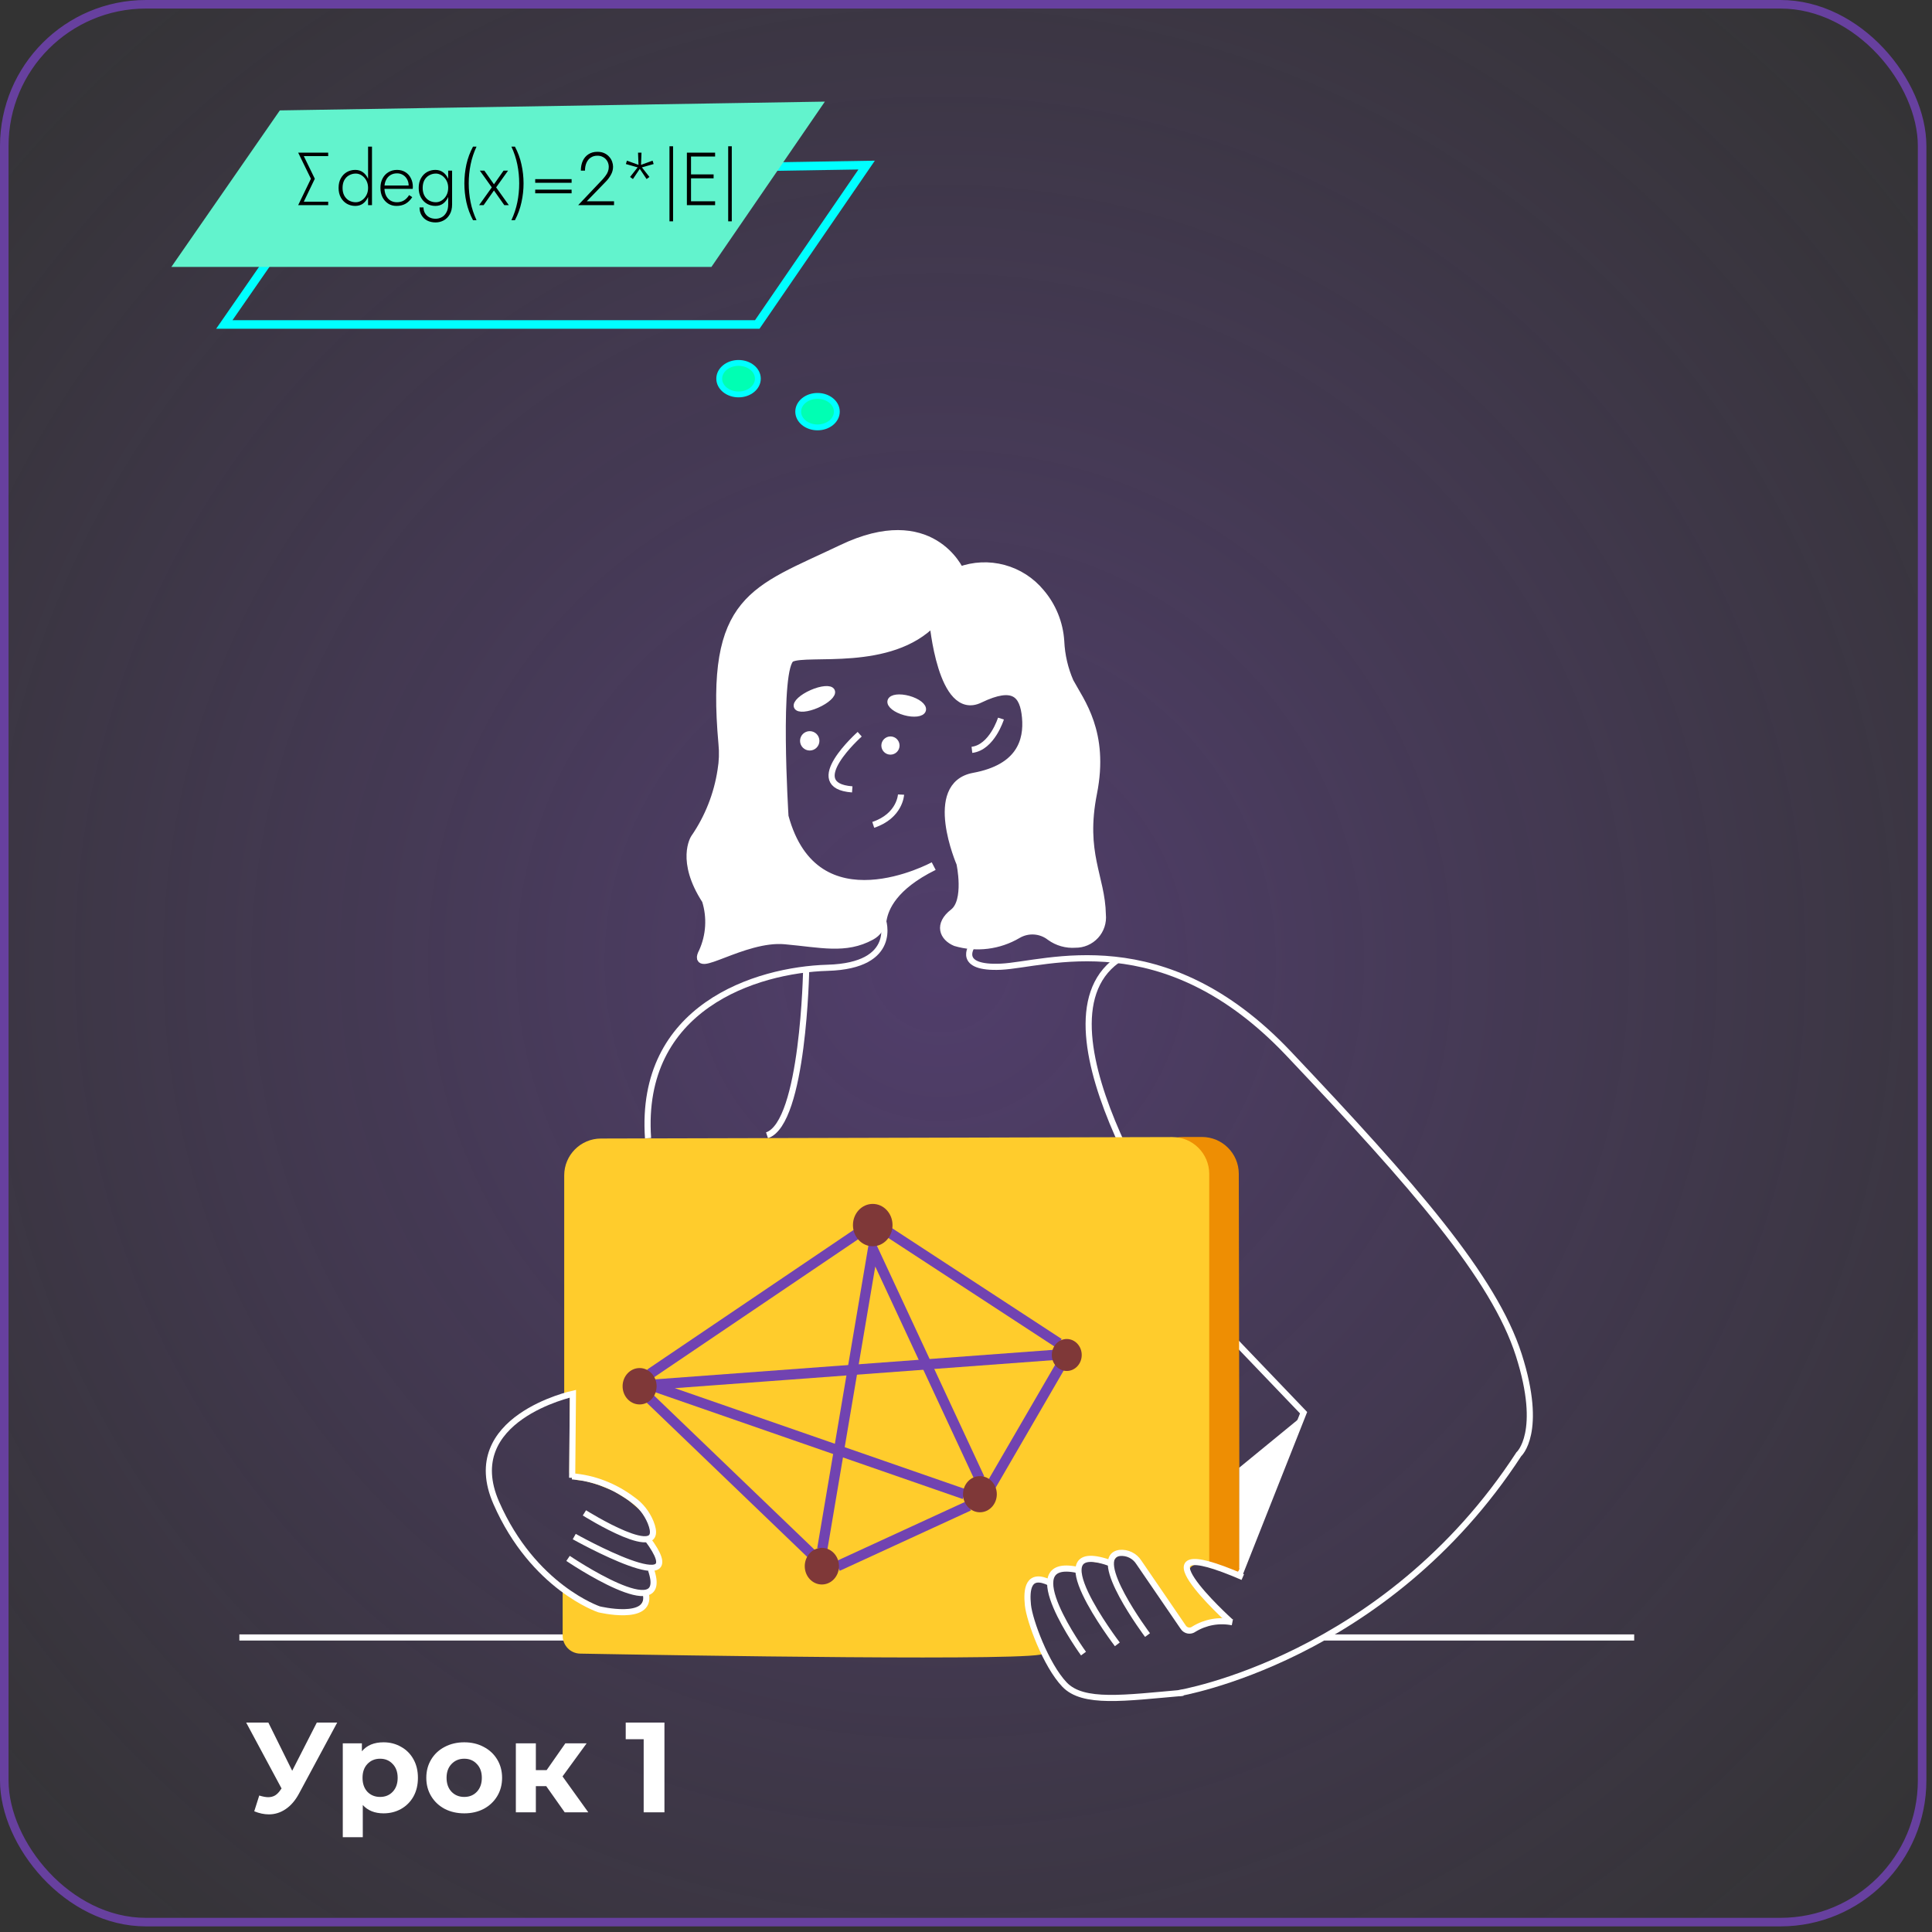 <svg width="226" height="226" viewBox="0 0 226 226" fill="none" xmlns="http://www.w3.org/2000/svg">
<rect x="0" y="0" width="226" height="226" fill="#333333" stroke="none"/>
<g clip-path="url(#clip0_189_31751)">
<rect x="0.5" y="0.5" width="224.343" height="224.343" rx="16.571" fill="url(#paint0_radial_189_31751)" fill-opacity="0.3" stroke="#67409F"/>
<path d="M28 191.547H120.901" stroke="white" stroke-width="0.718" stroke-miterlimit="10"/>
<path d="M144.47 156.88L152.49 165.255L145.02 184.128" stroke="white" stroke-width="0.718" stroke-miterlimit="10"/>
<path d="M140.6 133H138.355C135.957 133 134.021 134.957 134.046 137.355L134.468 177.428C134.487 179.267 135.67 180.89 137.414 181.471L143.244 183.415C143.409 183.47 143.549 183.582 143.639 183.732C144.02 184.367 144.996 184.096 144.995 183.355L144.91 137.302C144.906 134.925 142.977 133 140.6 133Z" fill="#EE8E03"/>
<path d="M154.931 191.547H191.162" stroke="white" stroke-width="0.718" stroke-miterlimit="10"/>
<path d="M109.213 101.318C109.213 101.318 95.358 108.865 91.74 95.513C91.74 95.513 90.637 77.886 92.533 76.947C94.43 76.009 104.143 78.05 109.213 72.7C109.213 72.7 110.181 83.894 114.602 81.727C118.618 79.791 119.798 81.146 120.049 83.913C120.301 86.68 119.382 89.892 113.915 90.898C108.449 91.904 112.377 100.98 112.377 100.98C112.377 100.98 113.345 105.401 111.564 106.785C109.784 108.168 110.384 109.59 111.787 110.181C112.988 110.536 114.25 110.64 115.493 110.487C116.736 110.334 117.935 109.926 119.014 109.29C119.61 108.938 120.298 108.773 120.988 108.818C121.679 108.863 122.34 109.115 122.884 109.542C123.725 110.149 124.753 110.441 125.787 110.364C126.217 110.371 126.643 110.286 127.038 110.116C127.433 109.945 127.788 109.693 128.079 109.376C128.369 109.059 128.589 108.684 128.725 108.276C128.86 107.867 128.907 107.435 128.864 107.007C128.786 102.576 126.425 99.848 127.828 92.766C129.231 85.684 126.358 82.123 125.1 79.782C124.444 78.276 124.07 76.663 123.997 75.022C123.865 72.929 123.057 70.936 121.694 69.343C120.578 67.995 119.072 67.026 117.382 66.57C115.693 66.114 113.903 66.194 112.261 66.798C112.261 66.798 108.942 59.203 98.474 64.225C88.257 69.11 82.994 69.865 84.542 86.99C84.646 88.028 84.611 89.076 84.435 90.105C84.003 92.967 82.924 95.694 81.281 98.077C81.281 98.077 79.588 100.66 82.607 105.304C83.233 107.3 83.102 109.456 82.239 111.361C80.768 114.157 86.96 109.513 91.827 109.958C96.055 110.335 98.9 111.109 101.889 109.474C102.25 109.282 102.559 109.005 102.792 108.669C103.024 108.332 103.172 107.945 103.224 107.539C103.466 106.214 104.434 103.679 109.213 101.318Z" fill="white" stroke="white" stroke-miterlimit="10"/>
<path d="M138.877 147.177C138.877 147.177 119.895 120.165 130.644 112.348" stroke="white" stroke-width="0.718" stroke-miterlimit="10"/>
<path d="M94.304 113.373C94.304 113.373 94.003 131.376 89.722 132.802" stroke="white" stroke-width="0.718" stroke-miterlimit="10"/>
<path d="M137.131 133.011L70.299 133.182C67.923 133.188 66 135.116 66 137.492V163.213C66 163.372 66.128 163.5 66.287 163.5L66.45 163.5C66.48 163.5 66.506 163.48 66.514 163.452C66.537 163.376 66.648 163.393 66.647 163.471L66.602 172.172C66.601 172.384 66.672 172.59 66.805 172.756C66.931 172.914 67.106 173.027 67.303 173.076L67.5 173.125L68.25 173.215L69 173.395L70 173.695L71.404 174.257C71.634 174.349 71.856 174.461 72.067 174.591L73.211 175.297C73.403 175.416 73.586 175.549 73.758 175.697L74.5 176.335L75.129 176.876C75.373 177.086 75.567 177.349 75.695 177.645L76.303 179.047C76.414 179.301 76.306 179.597 76.058 179.721C75.768 179.866 75.68 180.239 75.875 180.5L76.79 181.72C76.926 181.902 77 182.123 77 182.35V182.505C77 182.808 76.829 183.086 76.557 183.221C76.229 183.385 76.055 183.751 76.132 184.109L76.326 184.999C76.431 185.483 76.237 185.983 75.832 186.267C75.616 186.418 75.455 186.635 75.372 186.884L75.301 187.096C75.112 187.665 74.665 188.112 74.096 188.301L73.868 188.377C73.624 188.459 73.369 188.5 73.113 188.5H71.517C70.848 188.5 70.189 188.344 69.59 188.045L67.5 187L66.01 186.007C66.004 186.002 65.997 185.997 65.992 185.991C65.93 185.923 65.817 185.966 65.817 186.058V191.317C65.817 192.473 66.713 193.415 67.868 193.436C78.076 193.62 122.886 194.375 122 193.398C121.197 192.514 120.394 189.248 120.109 187.995C120.035 187.667 120.034 187.33 120.1 187.001L120.263 186.187C120.401 185.497 121.006 185 121.71 185C122.204 185 122.664 184.753 122.938 184.343L123 184.25C123.312 183.781 123.838 183.5 124.401 183.5H125.484C125.8 183.5 126.089 183.321 126.231 183.038C126.392 182.717 126.74 182.534 127.096 182.585L129.257 182.894C129.711 182.959 130.162 182.757 130.417 182.375C130.75 181.875 131.403 181.702 131.941 181.97L132.548 182.274C132.844 182.422 133.099 182.643 133.286 182.917L138.298 190.205C138.43 190.399 138.61 190.555 138.82 190.66C139.243 190.872 139.746 190.852 140.152 190.609L141.756 189.646C141.908 189.555 142.096 189.548 142.254 189.627C142.73 189.865 143.212 189.318 142.917 188.876L142.051 187.577C142.017 187.526 141.978 187.478 141.935 187.435L139.311 184.811C139.112 184.612 139 184.342 139 184.061C139 183.475 139.475 183 140.061 183H140.291C140.429 183 140.567 183.022 140.699 183.066L141.452 183.317V137.321C141.452 134.936 139.516 133.005 137.131 133.011Z" fill="#FFCC2C"/>
<path d="M117.089 84.058C117.089 84.058 116.044 87.435 113.693 87.715" stroke="white" stroke-width="0.718" stroke-miterlimit="10"/>
<path d="M100.564 85.887C100.564 85.887 93.791 91.904 99.693 92.34" stroke="white" stroke-width="0.718" stroke-miterlimit="10"/>
<path d="M105.401 92.949C105.401 92.949 105.285 95.446 102.15 96.49" stroke="white" stroke-width="0.718" stroke-miterlimit="10"/>
<path d="M103.263 107.578C103.263 107.578 105.198 112.967 96.81 113.209C88.421 113.451 74.737 117.813 75.807 133.144" stroke="white" stroke-width="0.718" stroke-miterlimit="10"/>
<path d="M138.413 198.019C131.524 198.619 126.696 199.345 124.519 197.052C122.342 194.759 120.427 189.563 120.243 187.754C120.059 185.945 120.243 183.884 122.846 185.161" stroke="white" stroke-width="0.718" stroke-miterlimit="10"/>
<path d="M126.745 193.433C126.745 193.433 118.501 182.075 125.99 183.633" stroke="white" stroke-width="0.718" stroke-miterlimit="10"/>
<path d="M130.702 192.35C130.702 192.35 120.901 179.521 130.092 182.926" stroke="white" stroke-width="0.718" stroke-miterlimit="10"/>
<path d="M134.233 191.266C134.233 191.266 127.403 182.143 130.982 181.659C131.417 181.618 131.854 181.698 132.247 181.889C132.639 182.08 132.972 182.375 133.208 182.743L138.432 190.376C138.499 190.471 138.584 190.553 138.682 190.614C138.781 190.676 138.89 190.717 139.005 190.735C139.12 190.753 139.237 190.748 139.35 190.719C139.463 190.691 139.569 190.64 139.661 190.57C141.007 189.746 142.613 189.46 144.16 189.767" stroke="white" stroke-width="0.718" stroke-miterlimit="10"/>
<path d="M145.376 184.485C131.56 178.506 143.899 189.66 143.899 189.66" stroke="white" stroke-width="0.718" stroke-miterlimit="10"/>
<path d="M144.965 183.4L144.965 171.683L152.389 165.6C152.389 165.6 152.361 166.096 152.361 166.107L145.322 183.417C145.205 184.184 144.965 183.397 144.965 183.4Z" fill="white"/>
<path d="M104.163 87.918C104.553 87.918 104.869 87.602 104.869 87.212C104.869 86.822 104.553 86.506 104.163 86.506C103.773 86.506 103.457 86.822 103.457 87.212C103.457 87.602 103.773 87.918 104.163 87.918Z" fill="white" stroke="white" stroke-width="0.718" stroke-miterlimit="10"/>
<path d="M94.72 87.435C95.147 87.435 95.494 87.088 95.494 86.661C95.494 86.233 95.147 85.887 94.72 85.887C94.292 85.887 93.946 86.233 93.946 86.661C93.946 87.088 94.292 87.435 94.72 87.435Z" fill="white" stroke="white" stroke-width="0.718" stroke-miterlimit="10"/>
<path d="M95.574 82.453C96.703 81.955 97.48 81.237 97.31 80.851C97.139 80.465 96.086 80.556 94.957 81.055C93.827 81.553 93.05 82.27 93.221 82.656C93.391 83.043 94.445 82.951 95.574 82.453Z" fill="white" stroke="white" stroke-width="0.718" stroke-miterlimit="10"/>
<path d="M107.957 83.058C108.078 82.625 107.328 82.039 106.283 81.749C105.238 81.459 104.293 81.574 104.173 82.006C104.053 82.439 104.802 83.025 105.847 83.315C106.893 83.605 107.837 83.49 107.957 83.058Z" fill="white" stroke="white" stroke-width="0.718" stroke-miterlimit="10"/>
<path d="M137.852 198.068C137.852 198.068 162.04 194.12 177.665 170.117C177.665 170.117 180.568 167.582 177.665 158.507C174.762 149.432 165.387 138.712 150.729 123.232C136.072 107.752 122.352 112.841 117.089 113.083C111.826 113.325 113.693 110.655 113.693 110.655" stroke="white" stroke-width="0.718" stroke-miterlimit="10"/>
<g clip-path="url(#clip1_189_31751)">
<path d="M75.561 186.521C76.149 189.731 70.069 188.254 70.069 188.254C70.069 188.254 62.386 185.691 58.052 175.804C53.718 165.918 67.019 163.036 67.019 163.036L66.929 172.868" stroke="white" stroke-width="0.718" stroke-miterlimit="10"/>
<path d="M66.449 182.298C66.449 182.298 78.502 190.452 76.149 183.62" stroke="white" stroke-width="0.718" stroke-miterlimit="10"/>
<path d="M67.173 179.744C67.173 179.744 81.552 187.798 75.724 180.009" stroke="white" stroke-width="0.718" stroke-miterlimit="10"/>
<path d="M68.364 176.972C68.364 176.972 78.145 183.118 76.106 178.072C75.659 176.994 74.941 176.086 74.042 175.457C71.926 173.849 69.469 172.897 66.919 172.698" stroke="white" stroke-width="0.718" stroke-miterlimit="10"/>
</g>
<path d="M26.242 37.953H88.585L101.378 19.31L38.459 20.325L26.242 37.953Z" stroke="#00FFFF" stroke-miterlimit="10"/>
<path d="M20.699 30.881H83.042L95.835 12.239L32.916 13.253L20.699 30.881Z" fill="#62F3CD" stroke="#62F3CD" stroke-width="0.683" stroke-miterlimit="10"/>
<path d="M95.632 49.996C96.879 49.996 97.891 49.171 97.891 48.153C97.891 47.135 96.879 46.31 95.632 46.31C94.384 46.31 93.372 47.135 93.372 48.153C93.372 49.171 94.384 49.996 95.632 49.996Z" fill="#00FFB3" stroke="#00FFFF" stroke-width="0.683" stroke-miterlimit="10"/>
<path d="M86.394 46.139C87.641 46.139 88.653 45.314 88.653 44.296C88.653 43.278 87.641 42.453 86.394 42.453C85.146 42.453 84.134 43.278 84.134 44.296C84.134 45.314 85.146 46.139 86.394 46.139Z" fill="#00FFB3" stroke="#00FFFF" stroke-width="0.683" stroke-miterlimit="10"/>
<path d="M94.905 181.752L76.027 163.614" stroke="#7143B1" stroke-width="1.2" stroke-miterlimit="10"/>
<path d="M76.027 160.712L100.193 144.37" stroke="#7143B1" stroke-width="1.2" stroke-miterlimit="10"/>
<path d="M103 143.5L123.865 157.132" stroke="#7143B1" stroke-width="1.2" stroke-miterlimit="10"/>
<path d="M124.5 159L115.5 174.5" stroke="#7143B1" stroke-width="1.2" stroke-miterlimit="10"/>
<path d="M97.972 183.207L113.329 176.144" stroke="#7143B1" stroke-width="1.2" stroke-miterlimit="10"/>
<path d="M114.589 172.947L102.116 146.154L96.187 181.199" stroke="#7143B1" stroke-width="1.2" stroke-miterlimit="10"/>
<path d="M112.822 174.788L76 162L123.209 158.502" stroke="#7143B1" stroke-width="1.2" stroke-miterlimit="10"/>
<path d="M96.139 185.179C97.151 185.179 97.971 184.296 97.971 183.207C97.971 182.118 97.151 181.235 96.139 181.235C95.128 181.235 94.308 182.118 94.308 183.207C94.308 184.296 95.128 185.179 96.139 185.179Z" fill="#7F3838" stroke="#7F3838" stroke-width="0.341" stroke-miterlimit="10"/>
<path d="M102.09 145.615C103.274 145.615 104.234 144.582 104.234 143.308C104.234 142.033 103.274 141 102.09 141C100.906 141 99.946 142.033 99.946 143.308C99.946 144.582 100.906 145.615 102.09 145.615Z" fill="#7F3838" stroke="#7F3838" stroke-width="0.341" stroke-miterlimit="10"/>
<path d="M124.788 160.201C125.66 160.201 126.367 159.441 126.367 158.502C126.367 157.564 125.66 156.803 124.788 156.803C123.916 156.803 123.209 157.564 123.209 158.502C123.209 159.441 123.916 160.201 124.788 160.201Z" fill="#7F3838" stroke="#7F3838" stroke-width="0.341" stroke-miterlimit="10"/>
<path d="M74.819 164.117C75.823 164.117 76.638 163.241 76.638 162.159C76.638 161.078 75.823 160.201 74.819 160.201C73.814 160.201 73 161.078 73 162.159C73 163.241 73.814 164.117 74.819 164.117Z" fill="#7F3838" stroke="#7F3838" stroke-width="0.341" stroke-miterlimit="10"/>
<path d="M114.628 176.732C115.625 176.732 116.434 175.861 116.434 174.788C116.434 173.714 115.625 172.844 114.628 172.844C113.63 172.844 112.822 173.714 112.822 174.788C112.822 175.861 113.63 176.732 114.628 176.732Z" fill="#7F3838" stroke="#7F3838" stroke-width="0.341" stroke-miterlimit="10"/>
<path d="M34.878 24L36.37 20.91L34.878 17.854H38.39V18.258H35.536L36.827 20.91L35.536 23.596H38.39V24H34.878ZM43.057 17.152H43.514V24H43.057V17.152ZM39.607 21.981C39.607 21.542 39.694 21.167 39.87 20.857C40.046 20.541 40.28 20.298 40.572 20.128C40.871 19.959 41.199 19.874 41.556 19.874C41.907 19.874 42.208 19.967 42.46 20.154C42.712 20.336 42.908 20.585 43.048 20.901C43.195 21.217 43.268 21.577 43.268 21.981C43.268 22.379 43.195 22.739 43.048 23.061C42.908 23.377 42.712 23.628 42.46 23.816C42.208 23.997 41.907 24.088 41.556 24.088C41.199 24.088 40.871 24.003 40.572 23.833C40.28 23.663 40.046 23.421 39.87 23.105C39.694 22.788 39.607 22.414 39.607 21.981ZM40.072 21.981C40.072 22.332 40.139 22.633 40.274 22.885C40.414 23.137 40.602 23.33 40.836 23.464C41.076 23.593 41.336 23.658 41.617 23.658C41.869 23.658 42.103 23.584 42.32 23.438C42.542 23.292 42.721 23.093 42.855 22.841C42.99 22.589 43.057 22.303 43.057 21.981C43.057 21.659 42.99 21.372 42.855 21.12C42.721 20.869 42.542 20.67 42.32 20.523C42.103 20.377 41.869 20.304 41.617 20.304C41.336 20.304 41.076 20.371 40.836 20.506C40.602 20.634 40.414 20.825 40.274 21.076C40.139 21.328 40.072 21.63 40.072 21.981ZM46.372 24.088C46.01 24.088 45.688 23.997 45.407 23.816C45.126 23.634 44.903 23.385 44.739 23.069C44.581 22.747 44.502 22.382 44.502 21.972C44.502 21.562 44.584 21.199 44.748 20.883C44.912 20.567 45.14 20.321 45.433 20.146C45.726 19.964 46.062 19.874 46.443 19.874C46.811 19.874 47.133 19.959 47.408 20.128C47.689 20.298 47.906 20.535 48.058 20.839C48.216 21.138 48.295 21.483 48.295 21.875C48.295 21.91 48.292 21.948 48.286 21.989C48.286 22.03 48.283 22.066 48.278 22.095H44.792V21.7H47.935L47.742 21.972C47.754 21.943 47.766 21.905 47.777 21.858C47.795 21.805 47.803 21.755 47.803 21.709C47.803 21.433 47.742 21.188 47.619 20.971C47.502 20.755 47.341 20.585 47.136 20.462C46.931 20.339 46.7 20.277 46.443 20.277C46.144 20.277 45.884 20.348 45.661 20.488C45.445 20.623 45.275 20.816 45.152 21.068C45.029 21.313 44.968 21.606 44.968 21.946C44.968 22.291 45.026 22.592 45.143 22.85C45.266 23.107 45.436 23.306 45.653 23.447C45.875 23.587 46.133 23.658 46.425 23.658C46.735 23.658 47.005 23.59 47.233 23.456C47.467 23.321 47.675 23.11 47.856 22.823L48.225 23.061C47.997 23.412 47.73 23.672 47.426 23.842C47.127 24.006 46.776 24.088 46.372 24.088ZM49.075 24.263H49.54C49.54 24.515 49.598 24.74 49.715 24.939C49.833 25.138 49.996 25.297 50.207 25.413C50.424 25.531 50.672 25.589 50.953 25.589C51.205 25.589 51.442 25.531 51.664 25.413C51.887 25.297 52.068 25.112 52.209 24.86C52.355 24.615 52.428 24.299 52.428 23.912V19.961H52.885V23.912C52.885 24.375 52.794 24.761 52.613 25.071C52.431 25.387 52.194 25.624 51.901 25.782C51.609 25.94 51.293 26.019 50.953 26.019C50.585 26.019 50.257 25.946 49.97 25.8C49.689 25.654 49.47 25.446 49.312 25.177C49.154 24.913 49.075 24.609 49.075 24.263ZM48.978 21.981C48.978 21.542 49.066 21.167 49.241 20.857C49.417 20.541 49.651 20.298 49.944 20.128C50.242 19.959 50.57 19.874 50.927 19.874C51.278 19.874 51.58 19.967 51.831 20.154C52.083 20.336 52.279 20.585 52.419 20.901C52.566 21.217 52.639 21.577 52.639 21.981C52.639 22.379 52.566 22.739 52.419 23.061C52.279 23.377 52.083 23.628 51.831 23.816C51.58 23.997 51.278 24.088 50.927 24.088C50.57 24.088 50.242 24.003 49.944 23.833C49.651 23.663 49.417 23.421 49.241 23.105C49.066 22.788 48.978 22.414 48.978 21.981ZM49.443 21.981C49.443 22.332 49.511 22.633 49.645 22.885C49.786 23.137 49.973 23.33 50.207 23.464C50.447 23.593 50.708 23.658 50.988 23.658C51.24 23.658 51.474 23.584 51.691 23.438C51.913 23.292 52.092 23.093 52.226 22.841C52.361 22.584 52.428 22.291 52.428 21.963C52.428 21.729 52.39 21.512 52.314 21.313C52.238 21.114 52.13 20.939 51.989 20.787C51.855 20.634 51.7 20.517 51.524 20.436C51.354 20.348 51.176 20.304 50.988 20.304C50.708 20.304 50.447 20.371 50.207 20.506C49.973 20.634 49.786 20.825 49.645 21.076C49.511 21.328 49.443 21.63 49.443 21.981ZM55.331 17.152H55.744C55.428 17.825 55.196 18.524 55.05 19.25C54.904 19.97 54.831 20.705 54.831 21.454C54.831 22.197 54.904 22.932 55.05 23.658C55.196 24.378 55.428 25.077 55.744 25.756H55.331C54.98 25.095 54.722 24.398 54.558 23.666C54.4 22.935 54.321 22.197 54.321 21.454C54.321 20.705 54.4 19.964 54.558 19.233C54.722 18.501 54.98 17.808 55.331 17.152ZM58.906 19.961H59.433L58.037 21.919L59.521 24H58.994L57.782 22.279L56.571 24H56.044L57.528 21.919L56.132 19.961H56.659L57.782 21.559L58.906 19.961ZM60.235 25.756H59.822C60.138 25.077 60.369 24.378 60.516 23.658C60.662 22.932 60.735 22.197 60.735 21.454C60.735 20.705 60.662 19.97 60.516 19.25C60.369 18.524 60.138 17.825 59.822 17.152H60.235C60.586 17.808 60.84 18.501 60.998 19.233C61.162 19.964 61.244 20.705 61.244 21.454C61.244 22.197 61.162 22.935 60.998 23.666C60.84 24.398 60.586 25.095 60.235 25.756ZM62.607 22.613V22.183H66.865V22.613H62.607ZM62.607 21.384V20.953H66.865V21.384H62.607ZM67.631 24L70.502 20.971C70.637 20.819 70.757 20.67 70.862 20.523C70.973 20.377 71.058 20.222 71.117 20.058C71.181 19.888 71.213 19.707 71.213 19.514C71.213 19.361 71.187 19.209 71.134 19.057C71.081 18.905 70.999 18.767 70.888 18.644C70.777 18.516 70.637 18.413 70.467 18.337C70.303 18.255 70.107 18.214 69.879 18.214C69.58 18.214 69.323 18.287 69.106 18.434C68.889 18.574 68.723 18.776 68.606 19.04C68.489 19.303 68.43 19.61 68.43 19.961H67.947C67.947 19.522 68.023 19.139 68.175 18.811C68.333 18.478 68.556 18.22 68.843 18.039C69.135 17.851 69.481 17.758 69.879 17.758C70.201 17.758 70.476 17.813 70.704 17.924C70.938 18.036 71.128 18.179 71.275 18.355C71.427 18.524 71.538 18.712 71.608 18.917C71.678 19.116 71.714 19.309 71.714 19.496C71.714 19.83 71.632 20.143 71.468 20.436C71.31 20.728 71.114 20.994 70.879 21.234L68.641 23.544H71.828V24H67.631ZM76.339 18.794L76.462 19.189L74.882 19.637L74.785 19.356L76.339 18.794ZM75.971 20.699L75.637 20.945L74.724 19.584L74.952 19.408L75.971 20.699ZM74.039 20.945L73.705 20.699L74.724 19.408L74.952 19.584L74.039 20.945ZM73.214 19.189L73.337 18.794L74.891 19.356L74.794 19.637L73.214 19.189ZM74.636 17.854H75.04L74.978 19.496H74.698L74.636 17.854ZM78.313 17.108H78.734V25.888H78.313V17.108ZM80.605 24V23.544H83.651V24H80.605ZM80.605 18.311V17.854H83.651V18.311H80.605ZM80.605 20.857V20.4H83.476V20.857H80.605ZM80.35 17.854H80.833V24H80.35V17.854ZM85.181 17.108H85.602V25.888H85.181V17.108Z" fill="black"/>
<path d="M39.446 201.5L34.976 209.81C34.546 210.61 34.026 211.215 33.416 211.625C32.816 212.035 32.161 212.24 31.451 212.24C30.901 212.24 30.331 212.12 29.741 211.88L30.326 210.035C30.746 210.165 31.096 210.23 31.376 210.23C31.676 210.23 31.946 210.16 32.186 210.02C32.426 209.87 32.646 209.64 32.846 209.33L32.936 209.21L28.796 201.5H31.391L34.181 207.14L37.061 201.5H39.446ZM44.868 203.81C45.618 203.81 46.298 203.985 46.908 204.335C47.528 204.675 48.013 205.16 48.363 205.79C48.713 206.41 48.888 207.135 48.888 207.965C48.888 208.795 48.713 209.525 48.363 210.155C48.013 210.775 47.528 211.26 46.908 211.61C46.298 211.95 45.618 212.12 44.868 212.12C43.838 212.12 43.028 211.795 42.438 211.145V214.91H40.098V203.93H42.333V204.86C42.913 204.16 43.758 203.81 44.868 203.81ZM44.463 210.2C45.063 210.2 45.553 210 45.933 209.6C46.323 209.19 46.518 208.645 46.518 207.965C46.518 207.285 46.323 206.745 45.933 206.345C45.553 205.935 45.063 205.73 44.463 205.73C43.863 205.73 43.368 205.935 42.978 206.345C42.598 206.745 42.408 207.285 42.408 207.965C42.408 208.645 42.598 209.19 42.978 209.6C43.368 210 43.863 210.2 44.463 210.2ZM54.308 212.12C53.458 212.12 52.693 211.945 52.013 211.595C51.343 211.235 50.818 210.74 50.438 210.11C50.058 209.48 49.868 208.765 49.868 207.965C49.868 207.165 50.058 206.45 50.438 205.82C50.818 205.19 51.343 204.7 52.013 204.35C52.693 203.99 53.458 203.81 54.308 203.81C55.158 203.81 55.918 203.99 56.588 204.35C57.258 204.7 57.783 205.19 58.163 205.82C58.543 206.45 58.733 207.165 58.733 207.965C58.733 208.765 58.543 209.48 58.163 210.11C57.783 210.74 57.258 211.235 56.588 211.595C55.918 211.945 55.158 212.12 54.308 212.12ZM54.308 210.2C54.908 210.2 55.398 210 55.778 209.6C56.168 209.19 56.363 208.645 56.363 207.965C56.363 207.285 56.168 206.745 55.778 206.345C55.398 205.935 54.908 205.73 54.308 205.73C53.708 205.73 53.213 205.935 52.823 206.345C52.433 206.745 52.238 207.285 52.238 207.965C52.238 208.645 52.433 209.19 52.823 209.6C53.213 210 53.708 210.2 54.308 210.2ZM63.898 208.94H62.683V212H60.343V203.93H62.683V207.065H63.943L66.133 203.93H68.623L65.803 207.8L68.818 212H66.058L63.898 208.94ZM77.725 201.5V212H75.295V203.45H73.195V201.5H77.725Z" fill="white"/>
</g>
<defs>
<radialGradient id="paint0_radial_189_31751" cx="0" cy="0" r="1" gradientUnits="userSpaceOnUse" gradientTransform="translate(110 112.5) rotate(-45.644) scale(157.341)">
<stop stop-color="#9657EE"/>
<stop offset="1" stop-color="#9657EE" stop-opacity="0"/>
</radialGradient>
<clipPath id="clip0_189_31751">
<rect width="226" height="226" fill="white"/>
</clipPath>
<clipPath id="clip1_189_31751">
<rect width="20.83" height="26.576" fill="white" transform="translate(56.731 162.471)"/>
</clipPath>
</defs>
</svg>
